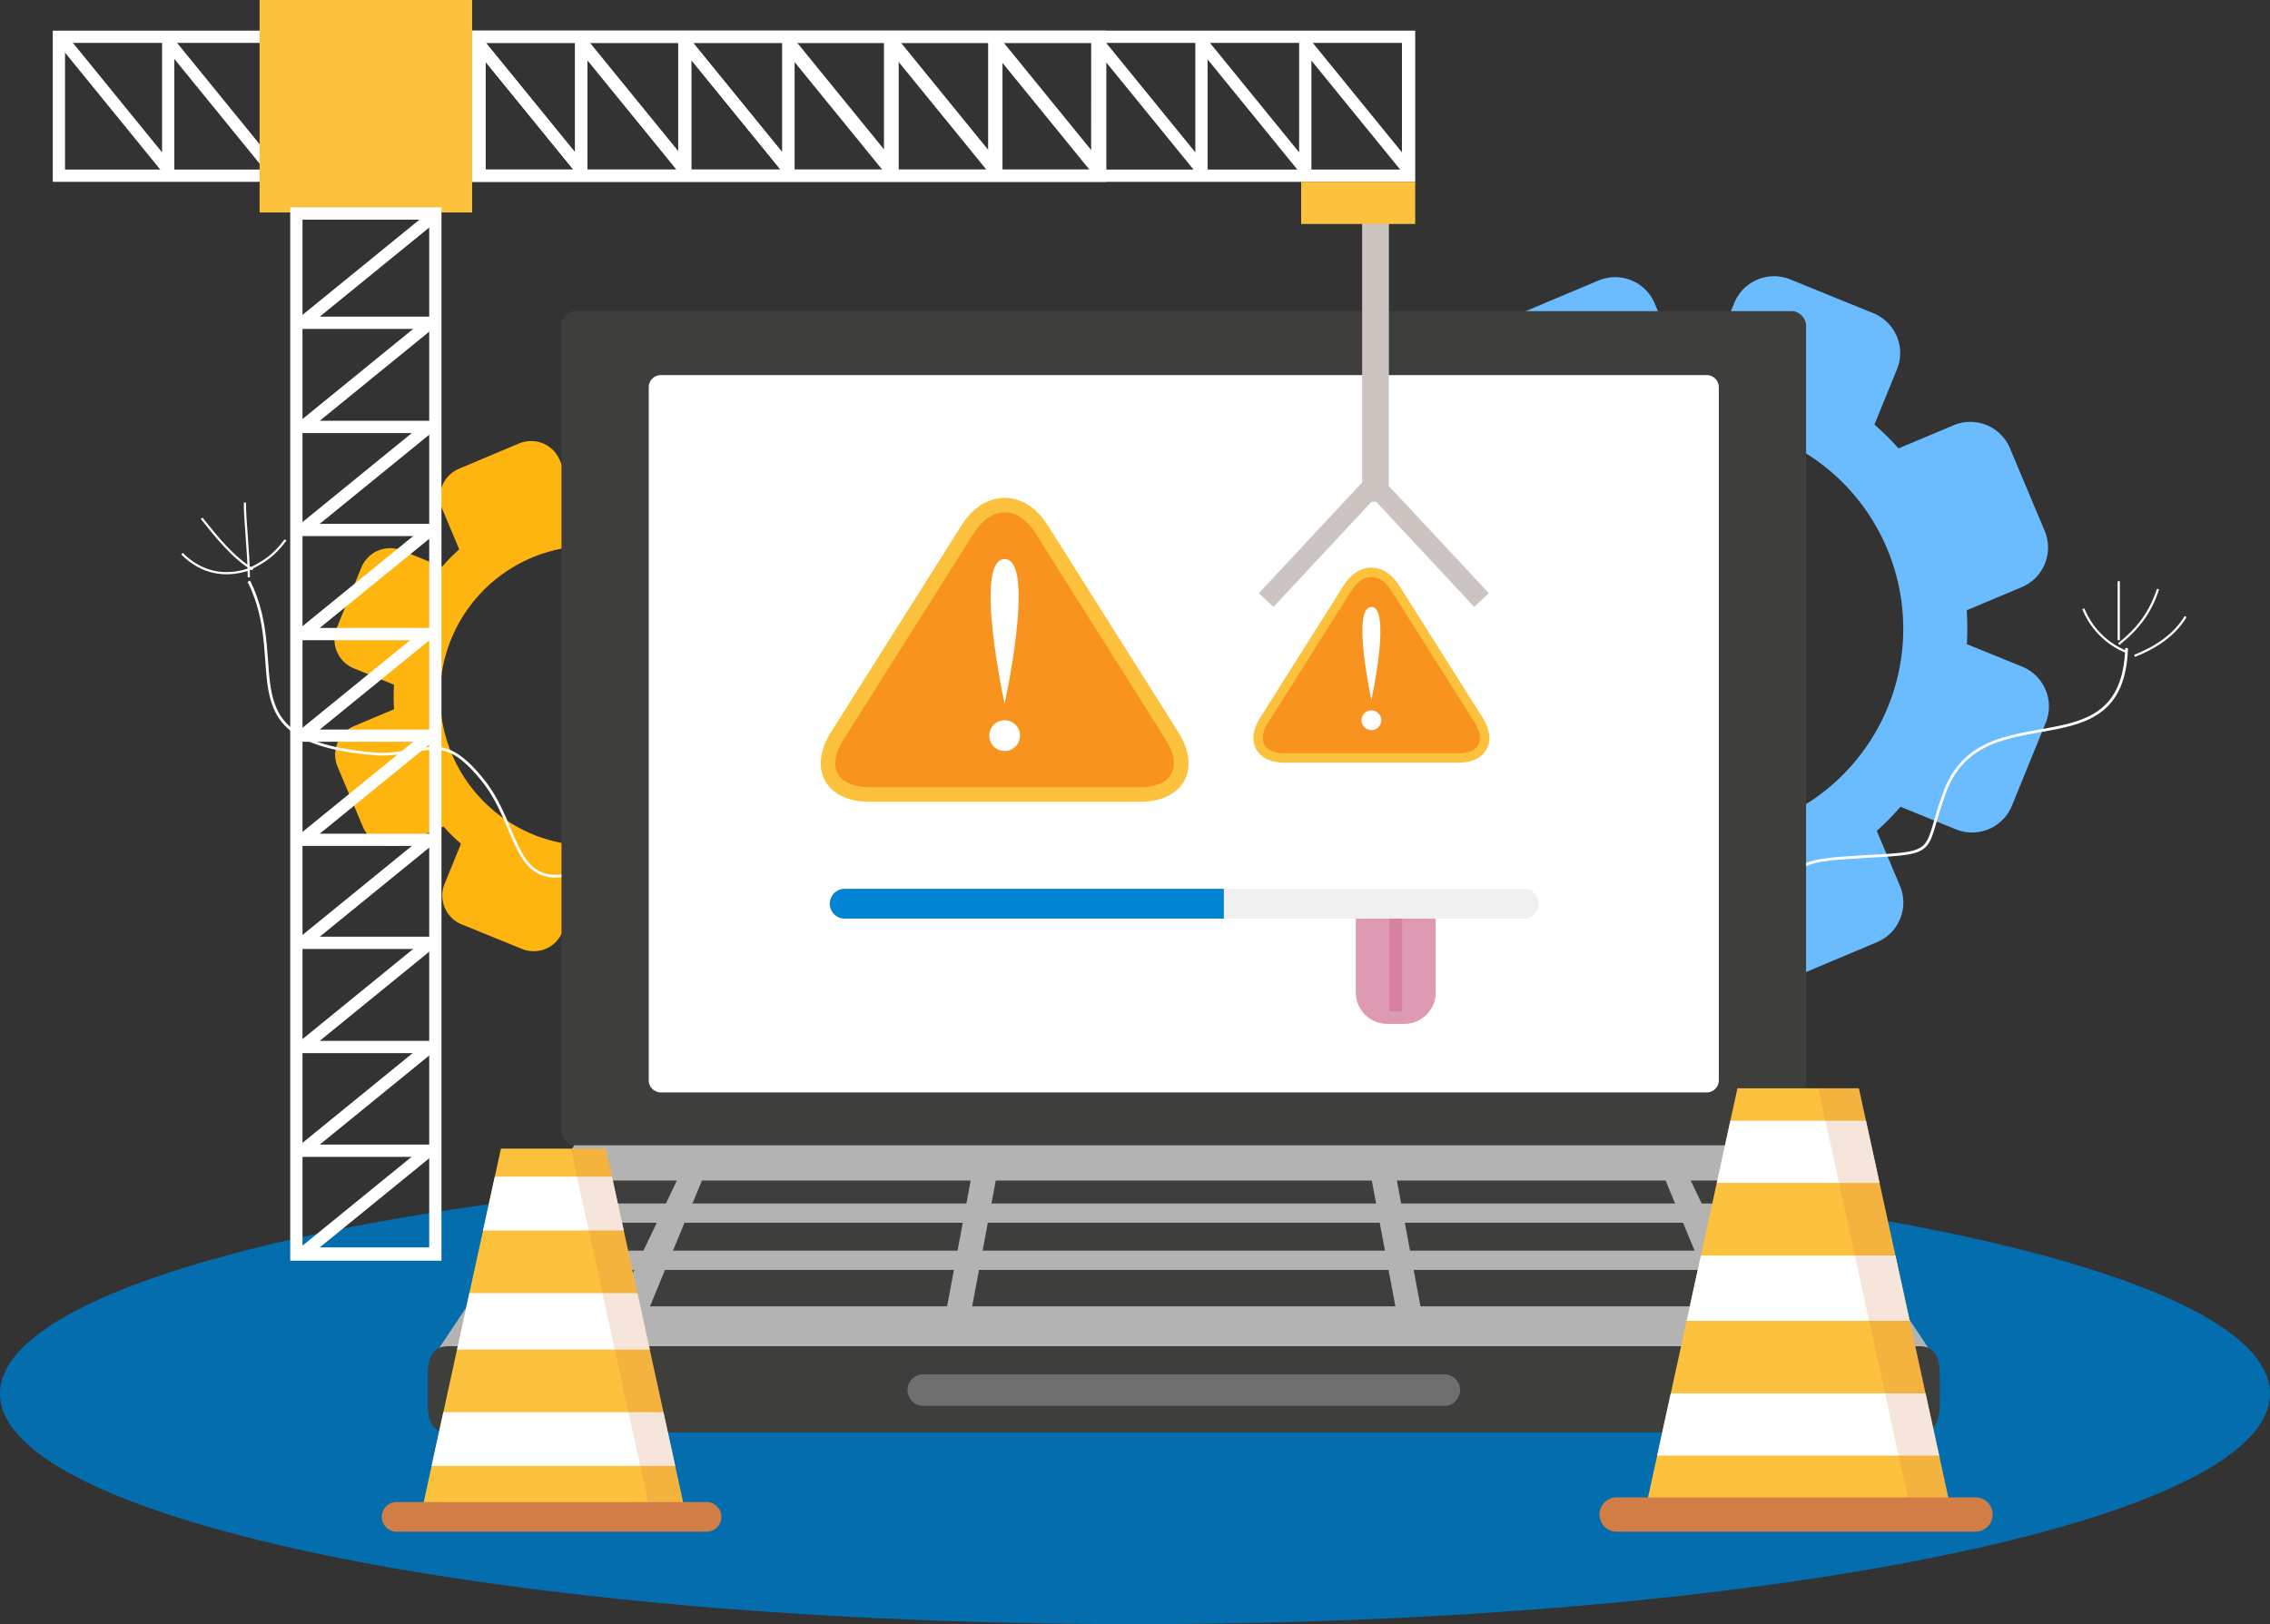 <svg xmlns="http://www.w3.org/2000/svg" xmlns:xlink="http://www.w3.org/1999/xlink" width="678.978" height="485.918" viewBox="0 0 678.978 485.918"><rect x="0" y="0" width="678.978" height="485.918" fill="#333333" stroke="none"/><defs><style>.a,.e,.f,.j,.m,.n{fill:none;}.b{fill:#036dad;}.c{fill:#ffb50f;}.d{fill:#6abcff;}.e,.f,.j{stroke:#fff;}.e,.f,.j,.m,.n{stroke-miterlimit:10;}.e{stroke-width:0.825px;}.f{stroke-width:0.66px;}.g{fill:#b3b3b3;}.h{fill:#3e3e3d;}.i{fill:#6f6f6f;}.j{stroke-width:0.704px;}.k{fill:#fff;}.l{fill:#dd9ab2;}.m{stroke:#d6819f;stroke-width:3.86px;}.n{stroke:#e9c2d0;stroke-width:2.2px;}.o{fill:#f0f0f0;}.p{fill:#0083d3;}.q{fill:#f7931e;}.r{fill:#fcc13d;}.s{fill:#ccc4c0;}.t{clip-path:url(#a);}.u{fill:#d17e46;}.v{opacity:0.2;}.w{clip-path:url(#b);}</style><clipPath id="a"><path class="a" d="M439.185,403.041H361.208l23.3-106.658h31.372Z" transform="translate(-361.208 -296.383)"/></clipPath><clipPath id="b"><path class="a" d="M620.035,419.853H529.769l26.978-123.47h36.314Z" transform="translate(-529.769 -296.383)"/></clipPath></defs><g transform="translate(-297.075 -191.561)"><path class="b" d="M976.053,392.949c0,38.083-151.994,68.957-339.489,68.957s-339.489-30.874-339.489-68.957S449.07,323.99,636.564,323.99,976.053,354.864,976.053,392.949Z" transform="translate(0 215.573)"/><path class="c" d="M654.937,247.751l-11.951,5.031a58.2,58.2,0,0,0-5.237-5.16l4.907-12.024a9.305,9.305,0,0,0-5.087-12.092L619.5,216.141a9.325,9.325,0,0,0-12.107,5.091L602.5,233.259a59.905,59.905,0,0,0-7.339.031l-5.036-11.956a9.3,9.3,0,0,0-12.155-4.95l-17.982,7.569a9.3,9.3,0,0,0-4.952,12.153l5.036,11.957a59.056,59.056,0,0,0-5.152,5.231l-12.032-4.9a9.3,9.3,0,0,0-12.09,5.1l-7.36,18.073a9.306,9.306,0,0,0,5.1,12.095l12.023,4.9a57.857,57.857,0,0,0,.029,7.34l-11.956,5.033a9.307,9.307,0,0,0-4.955,12.155l7.575,17.987a9.3,9.3,0,0,0,12.153,4.947l11.963-5.031a55.48,55.48,0,0,0,5.227,5.146l-4.911,12.02a9.312,9.312,0,0,0,5.093,12.1l18.079,7.363a9.287,9.287,0,0,0,12.087-5.093l4.9-12.02a59.351,59.351,0,0,0,7.342-.037l5.03,11.96a9.307,9.307,0,0,0,12.152,4.952l17.988-7.57a9.315,9.315,0,0,0,4.949-12.159l-5.033-11.954a57.748,57.748,0,0,0,5.148-5.224l12.031,4.9a9.313,9.313,0,0,0,12.092-5.09l7.368-18.076a9.321,9.321,0,0,0-5.1-12.1l-12.017-4.885a59.065,59.065,0,0,0-.029-7.345l11.952-5.03a9.313,9.313,0,0,0,4.951-12.155L667.105,252.7A9.328,9.328,0,0,0,654.937,247.751Zm-14.45,26.736a44.832,44.832,0,1,1-58.709-23.925A44.82,44.82,0,0,1,640.487,274.487Z" transform="translate(-125.635 107.851)"/><path class="d" d="M705.195,260.029,688.7,266.973a80.339,80.339,0,0,0-7.228-7.122l6.773-16.6a12.843,12.843,0,0,0-7.021-16.689L656.279,216.4a12.871,12.871,0,0,0-16.71,7.027l-6.752,16.6a82.676,82.676,0,0,0-10.129.042l-6.951-16.5a12.838,12.838,0,0,0-16.776-6.832l-24.819,10.446a12.839,12.839,0,0,0-6.835,16.774l6.951,16.5a81.508,81.508,0,0,0-7.111,7.219l-16.607-6.765a12.838,12.838,0,0,0-16.687,7.033l-10.159,24.944a12.845,12.845,0,0,0,7.033,16.693l16.594,6.761a79.859,79.859,0,0,0,.04,10.131l-16.5,6.947a12.846,12.846,0,0,0-6.839,16.776l10.455,24.826a12.838,12.838,0,0,0,16.774,6.828l16.512-6.944a76.574,76.574,0,0,0,7.215,7.1L568.2,398.6a12.852,12.852,0,0,0,7.029,16.7l24.952,10.163a12.818,12.818,0,0,0,16.683-7.029l6.765-16.59a81.913,81.913,0,0,0,10.133-.051L640.7,418.3a12.846,12.846,0,0,0,16.772,6.835L682.3,414.686a12.857,12.857,0,0,0,6.83-16.782l-6.947-16.5a79.692,79.692,0,0,0,7.105-7.211l16.6,6.767a12.854,12.854,0,0,0,16.689-7.025l10.169-24.948a12.865,12.865,0,0,0-7.037-16.7l-16.586-6.742a81.518,81.518,0,0,0-.04-10.138l16.5-6.942a12.854,12.854,0,0,0,6.833-16.776l-10.432-24.834A12.875,12.875,0,0,0,705.195,260.029Zm-19.944,36.9a61.877,61.877,0,1,1-81.03-33.021A61.861,61.861,0,0,1,685.251,296.93Z" transform="translate(176.257 58.741)"/><g transform="translate(-350.494 -33.694)"><g transform="translate(702 318.345)"><g transform="translate(0 57.272)"><path class="e" d="M221.073,263.391c-24.7,9.61-20-11.763-32.936-27.054-11.764-14.118-15.295-7.058-30.585-7.058-47.054-3.529-25.882-25.88-38.822-51.76" transform="translate(-98.734 -153.992)"/><path class="f" d="M129.711,171.744c-3.529,4.705-6.273,6.47-10.981,8.823" transform="translate(-98.734 -160.569)"/><path class="f" d="M118.182,166.519c-.056,5.1,1.174,15.293,1.174,22.351" transform="translate(-99.36 -166.519)"/><path class="f" d="M112.131,168.719c4.7,5.882,9.409,11.764,15.29,15.293" transform="translate(-106.249 -164.014)"/><path class="f" d="M109.381,173.668c5.882,5.882,12.94,7.06,20,4.708" transform="translate(-109.381 -158.378)"/><g transform="translate(476.962 23.527)"><path class="e" d="M332.681,270.388c0-21.172,10.587-20,27.054-21.172,22.351-1.176,16.469-1.176,23.527-20,11.764-29.409,52.936-4.7,54.114-42.346" transform="translate(-332.681 -166.871)"/><g transform="translate(91.753)"><path class="f" d="M375.58,181.369a23.3,23.3,0,0,0,12.942,12.938" transform="translate(-375.58 -173.135)"/><path class="f" d="M380.53,177.519v17.645" transform="translate(-369.943 -177.519)"/><path class="f" d="M392.293,178.619c-2.351,7.056-5.882,11.764-11.763,16.469" transform="translate(-369.943 -176.266)"/><path class="f" d="M398.025,182.469c-3.531,5.882-9.413,9.411-15.295,11.764" transform="translate(-367.437 -171.882)"/></g></g></g><g transform="translate(73.5 237.444)"><g transform="translate(2.366)"><path class="g" d="M592.418,325.29c0,6.171-46.141,7.963-51.128,7.963H195.983c-4.981,0-51.131-1.792-51.131-7.963l42.107-63.206c0-6.173,4.043-11.175,9.024-11.175H541.29c4.987,0,9.024,5,9.024,11.175Z" transform="translate(-144.852 -250.908)"/><g transform="translate(22.948 22.659)"><path class="h" d="M263.7,299.144H174.83L190.38,261.5h80.381Z" transform="translate(-133.66 -261.502)"/><path class="h" d="M286.638,299.144H375.51L359.955,261.5H279.578Z" transform="translate(-15.007 -261.502)"/><path class="h" d="M338.591,299.144h31.3L344.278,261.5H320.67Z" transform="translate(31.789 -261.502)"/><path class="h" d="M186.878,299.144h-31.3L181.19,261.5h23.6Z" transform="translate(-155.581 -261.502)"/><path class="h" d="M346.628,299.144H220.036l7.058-37.642H339.57Z" transform="translate(-82.497 -261.502)"/><g transform="translate(3.53 6.87)"><rect class="g" width="386.229" height="5.763" transform="translate(4.194)"/><rect class="g" width="394.617" height="5.763" transform="translate(0 14.115)"/></g></g></g><g transform="translate(0 72.241)"><path class="h" d="M596.045,301.463c0,4.99-1.034,9.034-6.012,9.034H149.758c-4.985,0-6.012-4.044-6.012-9.034v-7.747c0-4.99,1.027-9.032,6.012-9.032H590.033c4.979,0,6.012,4.042,6.012,9.032Z" transform="translate(-143.746 -284.684)"/><path class="i" d="M376.27,293.324a4.707,4.707,0,0,1-4.705,4.708H215.7a4.706,4.706,0,0,1-4.705-4.708h0a4.7,4.7,0,0,1,4.705-4.705H371.565a4.706,4.706,0,0,1,4.705,4.705Z" transform="translate(-67.482 -280.203)"/></g></g><g transform="translate(113.516)"><rect class="h" width="372.268" height="249.566" rx="4.226"/><path class="j" d="M249.631,143.8" transform="translate(-63.496 -134.997)"/><g transform="translate(26.1 19.13)"><path class="k" d="M3.634,0h312.8a3.634,3.634,0,0,1,3.634,3.634V210.985a3.635,3.635,0,0,1-3.635,3.635H3.632A3.632,3.632,0,0,1,0,210.988V3.634A3.634,3.634,0,0,1,3.634,0Z"/><g transform="translate(54.163 80.69)"><g transform="translate(46.106 58.709)"><g transform="translate(111.223 19.03)"><path class="l" d="M291.041,213.819V240.09a9.41,9.41,0,0,1-9.411,9.411h-5.075a9.41,9.41,0,0,1-9.411-9.411V213.819" transform="translate(-267.144 -213.819)"/><path class="m" d="M272.73,214.46v30.585" transform="translate(-260.783 -213.089)"/></g></g><g transform="translate(0 43.054)"><path class="n" d="M200.131,206.486" transform="translate(-200.131 -206.486)"/><path class="n" d="M299.131,206.486" transform="translate(-87.388 -206.486)"/></g><g transform="translate(0 -45.136)"><g transform="translate(0 118.154)"><path class="o" d="M600.782,293.541a4.448,4.448,0,0,1-4.449,4.449H393.174a4.448,4.448,0,0,1-4.449-4.449h0a4.448,4.448,0,0,1,4.449-4.447H596.333a4.448,4.448,0,0,1,4.449,4.447Z" transform="translate(-388.725 -289.094)"/><path class="p" d="M506.574,289.094h-113.4a4.448,4.448,0,1,0,0,8.9h113.4Z" transform="translate(-388.725 -289.094)"/></g><g transform="translate(-2.727 1.169)"><path class="q" d="M379.489,325.964c-6.087-9.649-16.048-9.649-22.137,0L341.363,351.3l-23.006,36.461c-6.089,9.647-1.734,17.541,9.673,17.541h80.781c11.409,0,15.76-7.894,9.673-17.541Z" transform="translate(-313.409 -316.545)"/><path class="r" d="M409.937,408.608H329.157c-6.35,0-11.074-2.229-13.309-6.282s-1.6-9.238,1.789-14.606l39-61.8c3.359-5.323,7.946-8.254,12.915-8.254s9.556,2.931,12.915,8.254l39,61.8c3.388,5.368,4.022,10.555,1.789,14.606S416.287,408.608,409.937,408.608Zm-40.39-86.576c-3.416,0-6.693,2.206-9.221,6.216l-39,61.8c-2.5,3.963-3.09,7.574-1.658,10.168s4.8,4.022,9.484,4.022h80.781c4.686,0,8.055-1.428,9.486-4.022s.84-6.206-1.66-10.168l-39-61.8C376.24,324.238,372.963,322.032,369.547,322.032Z" transform="translate(-314.535 -317.665)"/><g transform="translate(50.408 18.338)"><path class="k" d="M343.469,369.928s-9.445-43.336,0-43.336S343.469,369.928,343.469,369.928Z" transform="translate(-338.866 -326.592)"/><path class="k" d="M348.281,354.659a4.6,4.6,0,1,1-4.6-4.6A4.6,4.6,0,0,1,348.281,354.659Z" transform="translate(-339.074 -301.853)"/></g></g><g transform="translate(126.689 22.064)"><path class="q" d="M356.6,323.371c-3.906-6.191-10.3-6.191-14.2,0l-10.26,16.261-14.763,23.4c-3.907,6.19-1.113,11.256,6.207,11.256h51.836c7.321,0,10.113-5.066,6.207-11.256Z" transform="translate(-314.195 -317.327)"/><path class="r" d="M375.754,376.022H323.918c-4.075,0-7.106-1.43-8.541-4.031s-1.026-5.928,1.148-9.372l25.023-39.657c2.155-3.415,5.1-5.3,8.287-5.3s6.132,1.881,8.287,5.3l25.023,39.657c2.174,3.444,2.581,6.773,1.148,9.372S379.828,376.022,375.754,376.022Zm-25.918-55.555c-2.192,0-4.295,1.416-5.917,3.989L318.9,364.114c-1.6,2.543-1.983,4.86-1.064,6.525s3.079,2.581,6.086,2.581h51.836c3.007,0,5.169-.916,6.087-2.581s.539-3.982-1.065-6.525l-25.023-39.657C354.13,321.883,352.028,320.467,349.836,320.467Z" transform="translate(-314.535 -317.665)"/><g transform="translate(32.346 11.767)"><path class="k" d="M341.965,354.4s-6.061-27.808,0-27.808S341.965,354.4,341.965,354.4Z" transform="translate(-339.011 -326.592)"/><path class="k" d="M344.982,353.011a2.954,2.954,0,1,1-2.954-2.953A2.953,2.953,0,0,1,344.982,353.011Z" transform="translate(-339.074 -319.126)"/></g></g></g></g></g></g></g></g><g transform="translate(312.861 191.561)"><path class="s" d="M14114.721-4173.891h-1.349l-29.34,31.463-4.389-4.09,30.905-33.142v-86.232h8v87.306l29.9,32.068-4.389,4.09Z" transform="translate(-13718.903 4324)"/><g transform="translate(0)"><g transform="translate(0)"><g transform="translate(0 9.17)"><path class="k" d="M426.859,166.17l27.6,33.9V165.493h3.669v.82l27.486,33.754V165.493h3.667v1.219l24.872,30.549v-33.6H829.288v45.23H514.155v-5.827l-24.872-30.542v35.069h-2.272L458.13,172.123v35.468h-2.27l-31.848-39.105Zm119.992,32.981V167.326H520.933Zm31.155-31.825H551.342l26.664,32.742Zm30.83,0H582.171l26.664,32.742Zm31.151,1.228-.053-.068.053-.044v-1.116h-26.66l26.66,32.742Zm30.4-1.228H643.719l26.664,32.742Zm31.151,0h-26.66l26.66,32.742Zm30.825,0H705.7l26.656,32.742Zm31.155,0h-26.66l26.66,32.742Zm31.054,0H767.9l26.666,32.742Zm30.749,0H798.653l26.664,32.742Zm-27.085,5.29v32.607h26.552Zm-31.052-.359v32.966h26.85Zm-31.153-.133v33.1h26.954Zm-30.825.4v32.7h26.628Zm-31.155-.4v33.1h26.958Zm-30.4.934v32.167h26.2Zm-31.151-.93v33.1h26.958Zm-30.834.4v32.7H608.3Zm-30.4.518v32.182h26.21Zm-31.153,0v32.182h26.212Z" transform="translate(-421.77 -163.661)"/><path class="k" d="M467.727,163.661H782.86v45.23H467.727Zm311.464,41.561v-37.9h-307.8v37.9Z" transform="translate(-467.727 -163.661)"/><g transform="translate(125.774 1.833)"><path class="k" d="M575.3,164.528v42.1h-2.27l-31.845-39.105,2.844-2.317,27.6,33.9V164.528Z" transform="translate(-541.185 -164.528)"/><path class="k" d="M560.558,164.528v42.1h-2.27l-31.845-39.105,2.84-2.317,27.61,33.9V164.528Z" transform="translate(-495.288 -164.528)"/><g transform="translate(61.981)"><path class="k" d="M545.972,164.528v42.1H543.7l-31.845-39.105L514.7,165.2l27.606,33.9V164.528Z" transform="translate(-511.857 -164.528)"/><path class="k" d="M531.232,164.528v42.1h-2.266l-31.849-39.105,2.844-2.317,27.606,33.9V164.528Z" transform="translate(-465.966 -164.528)"/><path class="k" d="M516.541,164.528v42.1h-2.27l-31.845-39.105,2.844-2.317,27.606,33.9V164.528Z" transform="translate(-420.226 -164.528)"/><path class="k" d="M501.992,164.528v42.1h-2.27l-31.849-39.105,2.844-2.317,27.61,33.9V164.528Z" transform="translate(-374.923 -164.528)"/></g></g></g><rect class="r" width="63.57" height="63.569" transform="translate(61.857)"/><g transform="translate(71.026 62.046)"><path class="k" d="M607.064,188.681V503.816H561.83V188.681ZM565.5,500.151h37.9V192.35H565.5Z" transform="translate(-561.83 -188.681)"/><g transform="translate(1.299 2.246)"><path class="k" d="M604.8,223.86H562.7V221.59l39.109-31.847,2.315,2.843-33.9,27.606H604.8Z" transform="translate(-562.699 -189.744)"/><path class="k" d="M604.8,238.6H562.7v-2.268l39.109-31.848,2.315,2.843-33.9,27.606H604.8Z" transform="translate(-562.699 -173.332)"/><g transform="translate(0 61.982)"><path class="k" d="M604.8,253.187H562.7V250.92l39.109-31.848,2.315,2.844-33.9,27.6H604.8Z" transform="translate(-562.699 -219.072)"/><path class="k" d="M604.8,267.929H562.7V265.66l39.109-31.847,2.315,2.844-33.9,27.6H604.8Z" transform="translate(-562.699 -202.661)"/></g></g><g transform="translate(1.299 125.777)"><path class="k" d="M604.8,282.307H562.7v-2.264L601.809,248.2l2.315,2.841-33.9,27.6H604.8Z" transform="translate(-562.699 -248.196)"/><path class="k" d="M604.8,297.054H562.7v-2.27l39.109-31.847,2.315,2.844-33.9,27.61H604.8Z" transform="translate(-562.699 -231.785)"/><g transform="translate(0 61.979)"><path class="k" d="M604.8,311.64H562.7v-2.268l39.109-31.849,2.315,2.846-33.9,27.6H604.8Z" transform="translate(-562.699 -277.523)"/><path class="k" d="M604.8,326.382H562.7v-2.266l39.109-31.851,2.315,2.846-33.9,27.6H604.8Z" transform="translate(-562.699 -261.111)"/><path class="k" d="M604.8,341.072H562.7V338.8l39.109-31.849,2.315,2.848-33.9,27.6H604.8Z" transform="translate(-562.699 -244.756)"/><path class="k" d="M604.8,355.625H562.7v-2.266l39.109-31.851,2.315,2.844-33.9,27.606H604.8Z" transform="translate(-562.699 -228.553)"/></g></g></g></g><rect class="r" width="34.115" height="12.611" transform="translate(373.404 54.399)"/></g></g><g transform="translate(422.267 521.219)"><g transform="translate(-11 14)"><g transform="translate(12.344)"><path class="r" d="M439.185,403.041H361.208l23.3-106.658h31.372Z" transform="translate(-361.208 -296.383)"/><g class="t"><g transform="translate(-9.857 8.383)"><rect class="k" width="97.695" height="16.085" transform="translate(0 70.463)"/><path class="k" d="M356.544,317.632v16.085h97.7V316.831h-97.7Z" transform="translate(-356.544 -282)"/><rect class="k" width="97.695" height="16.087"/></g></g></g><path class="u" d="M456.952,350.851a4.43,4.43,0,0,1-4.432,4.43H359.8a4.433,4.433,0,0,1-4.432-4.43h0a4.435,4.435,0,0,1,4.432-4.438H452.52a4.432,4.432,0,0,1,4.432,4.438Z" transform="translate(-355.367 -240.681)"/><g class="v" transform="translate(56.545)"><path class="u" d="M392.6,296.383H382.123l23.3,106.658H415.9Z" transform="translate(-382.123 -296.383)"/></g></g><g transform="translate(353.233 -4.063)"><g transform="translate(14.286)"><path class="r" d="M620.035,419.853H529.769l26.978-123.47h36.314Z" transform="translate(-529.769 -296.383)"/><g class="w"><g transform="translate(-11.41 9.705)"><rect class="k" width="113.092" height="18.621" transform="translate(0 81.57)"/><path class="k" d="M525.105,317.758v18.621H638.2V316.831H525.105Z" transform="translate(-525.105 -276.51)"/><rect class="k" width="113.092" height="18.623"/></g></g></g><path class="u" d="M641.522,351.55a5.128,5.128,0,0,1-5.128,5.128H529.055a5.128,5.128,0,0,1-5.125-5.128h0a5.13,5.13,0,0,1,5.125-5.138H636.394a5.13,5.13,0,0,1,5.128,5.138Z" transform="translate(-523.93 -224.016)"/><g class="v" transform="translate(65.452)"><path class="u" d="M562.81,296.383H550.683l26.973,123.47h12.127Z" transform="translate(-550.683 -296.383)"/></g></g></g></g></svg>